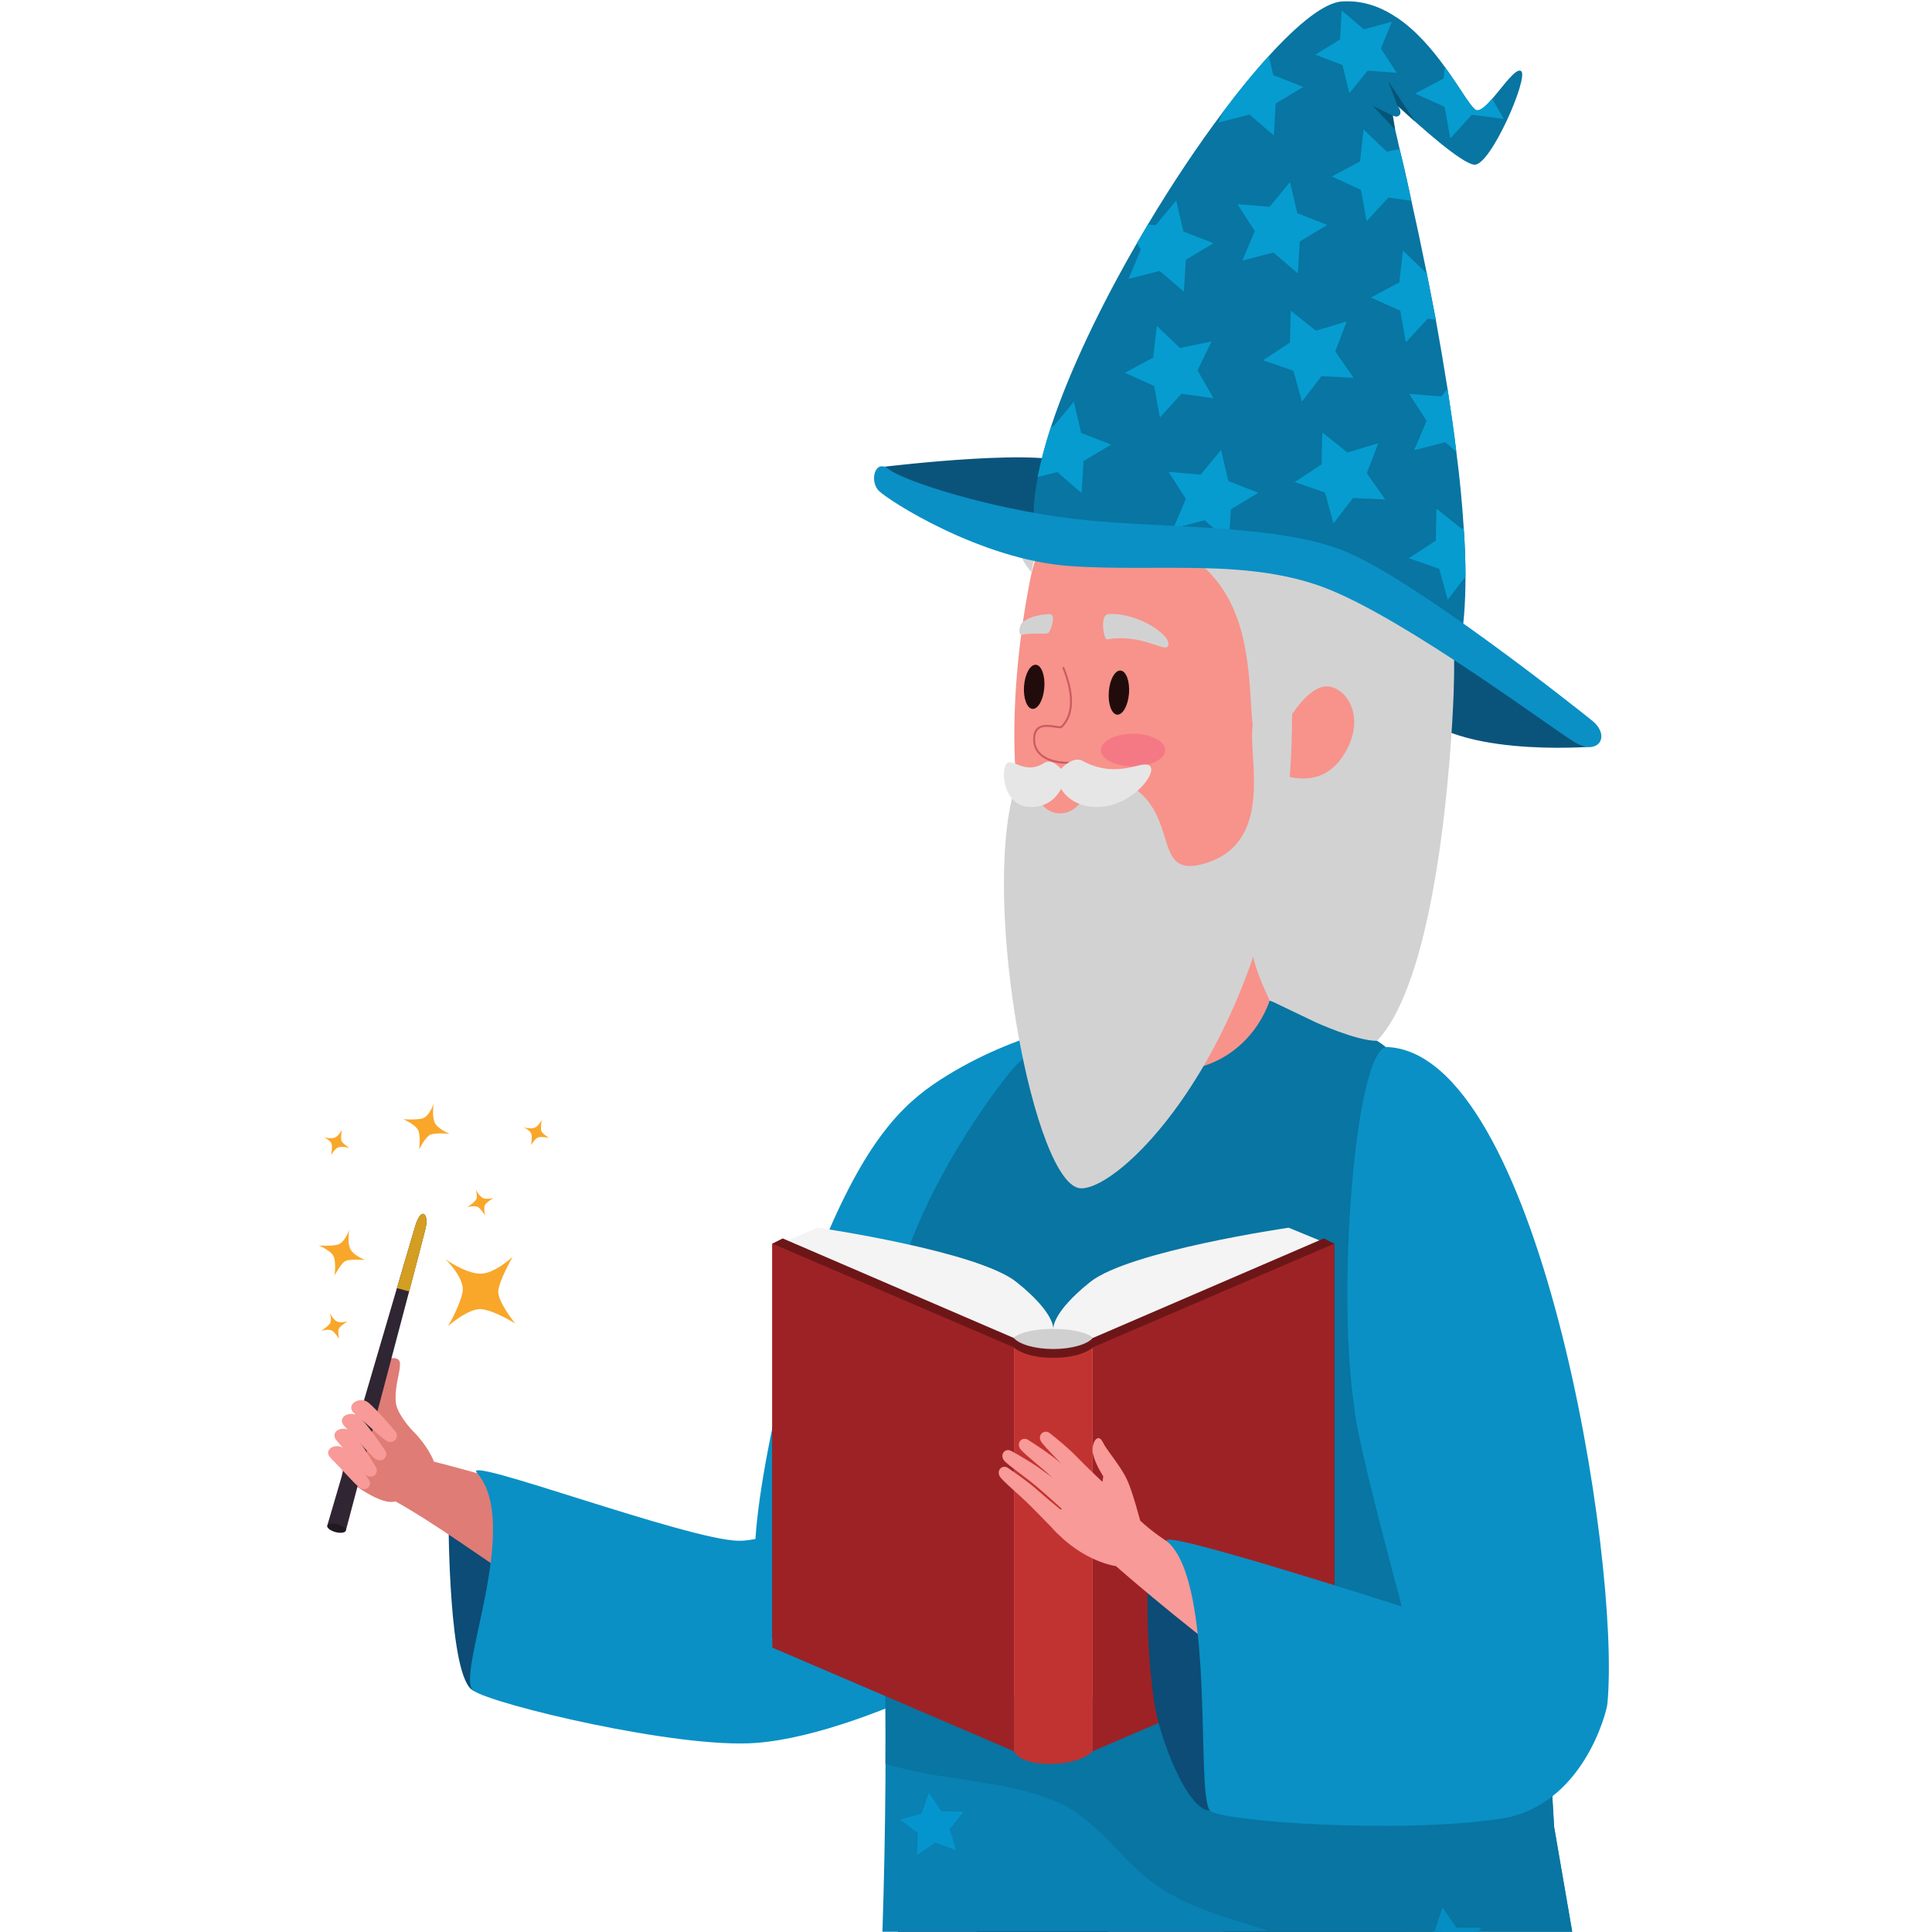 <?xml version="1.0" encoding="UTF-8"?><svg xmlns="http://www.w3.org/2000/svg" xmlns:xlink="http://www.w3.org/1999/xlink" contentScriptType="text/ecmascript" width="93.75pt" zoomAndPan="magnify" contentStyleType="text/css" viewBox="0 0 93.75 93.75" height="93.75pt" preserveAspectRatio="xMidYMid meet" version="1.2"><defs/><g xml:id="surface1" id="surface1"><path style=" stroke:none;fill-rule:nonzero;fill:rgb(4.709%,29.799%,46.269%);fill-opacity:1;" d="M 21.762 73.34 C 21.762 73.895 21.762 81.48 22.973 82.039 C 24.055 82.539 24.859 75.434 24.859 74.879 C 24.859 74.32 21.762 72.781 21.762 73.34 "/><path style=" stroke:none;fill-rule:nonzero;fill:rgb(87.45%,48.63%,46.269%);fill-opacity:1;" d="M 33.199 81.137 C 28.789 79.859 23 74.969 19.184 72.852 C 18.379 73.109 16.594 71.586 16.594 71.586 C 16.594 71.586 16.766 68.215 17.762 68.355 C 20.242 68.707 21.059 70.926 21.059 70.926 C 21.059 70.926 28.695 72.855 34.5 75.238 C 39.324 77.223 34.969 81.652 33.199 81.137 "/><path style=" stroke:none;fill-rule:nonzero;fill:rgb(87.45%,48.63%,46.269%);fill-opacity:1;" d="M 18.266 66.746 C 18.41 65.852 19.371 65.703 19.406 66.133 C 19.445 66.562 19.152 67.168 19.203 68.016 C 19.242 68.707 20.309 69.738 20.309 69.738 L 18.219 68.844 L 17.777 68.109 C 17.777 68.109 18.168 67.316 18.266 66.746 "/><path style=" stroke:none;fill-rule:nonzero;fill:rgb(3.92%,56.47%,77.249%);fill-opacity:1;" d="M 36.699 84.574 C 32.883 84.871 23.891 82.699 22.973 82.039 C 22.051 81.375 25.363 73.984 23.141 71.465 C 22.371 70.594 33.363 74.727 35.84 74.766 C 38.316 74.805 43.68 71.258 46.605 69.93 C 49.531 68.602 52.77 67.008 54.582 66.746 L 51.562 78.684 C 51.562 78.684 42.477 84.129 36.699 84.574 "/><g clip-rule="nonzero"><path style=" stroke:none;fill-rule:nonzero;fill:rgb(18.819%,14.51%,19.609%);fill-opacity:1;" d="M 20.648 59.617 C 20.824 58.883 20.445 58.523 20.152 59.484 C 19.859 60.445 15.879 74.035 15.879 74.035 L 16.781 74.273 C 16.781 74.273 20.477 60.352 20.648 59.617 "/></g><path style=" stroke:none;fill-rule:nonzero;fill:rgb(82.75%,61.96%,12.939%);fill-opacity:1;" d="M 19.262 62.508 C 19.727 60.926 20.074 59.742 20.152 59.484 C 20.445 58.523 20.824 58.883 20.648 59.617 C 20.602 59.82 20.285 61.027 19.855 62.668 L 19.262 62.508 "/><g clip-rule="nonzero"><path style=" stroke:none;fill-rule:nonzero;fill:rgb(12.939%,9.409%,12.939%);fill-opacity:1;" d="M 16.781 74.273 C 16.809 74.168 16.629 74.031 16.379 73.965 C 16.133 73.898 15.906 73.93 15.879 74.035 C 15.852 74.137 16.031 74.277 16.277 74.344 C 16.527 74.41 16.75 74.379 16.781 74.273 "/></g><path style=" stroke:none;fill-rule:nonzero;fill:rgb(97.249%,60.39%,59.219%);fill-opacity:1;" d="M 19.184 69.461 C 19.414 69.742 19.074 70.16 18.691 69.875 C 18.27 69.559 17.77 69.051 17.215 68.602 C 16.699 68.188 17.465 67.691 17.902 68.082 C 18.344 68.473 18.875 69.086 19.184 69.461 "/><path style=" stroke:none;fill-rule:nonzero;fill:rgb(97.249%,60.39%,59.219%);fill-opacity:1;" d="M 18.688 70.387 C 18.898 70.699 18.496 71.07 18.133 70.727 C 17.73 70.352 17.27 69.77 16.738 69.234 C 16.25 68.742 17.094 68.355 17.508 68.816 C 17.922 69.273 18.406 69.965 18.688 70.387 "/><path style=" stroke:none;fill-rule:nonzero;fill:rgb(97.249%,60.39%,59.219%);fill-opacity:1;" d="M 18.238 71.191 C 18.43 71.516 18.012 71.863 17.668 71.5 C 17.285 71.105 16.855 70.496 16.359 69.934 C 15.898 69.418 16.762 69.078 17.148 69.559 C 17.539 70.039 17.98 70.754 18.238 71.191 "/><g clip-rule="nonzero"><path style=" stroke:none;fill-rule:nonzero;fill:rgb(97.249%,60.39%,59.219%);fill-opacity:1;" d="M 17.898 71.801 C 18.098 72.09 17.738 72.453 17.391 72.141 C 17.012 71.801 16.566 71.262 16.066 70.773 C 15.602 70.324 16.371 69.93 16.766 70.352 C 17.16 70.77 17.625 71.41 17.898 71.801 "/></g><path style=" stroke:none;fill-rule:nonzero;fill:rgb(97.649%,65.489%,16.859%);fill-opacity:1;" d="M 25 64.223 C 25 64.223 24.129 63.152 24.18 62.633 C 24.227 62.117 24.875 60.988 24.875 60.988 C 24.875 60.988 23.988 61.828 23.277 61.805 C 22.566 61.781 21.621 61.109 21.621 61.109 C 21.621 61.109 22.574 62.023 22.445 62.699 C 22.312 63.379 21.746 64.344 21.746 64.344 C 21.746 64.344 22.719 63.484 23.344 63.527 C 23.969 63.574 25 64.223 25 64.223 "/><path style=" stroke:none;fill-rule:nonzero;fill:rgb(97.649%,65.489%,16.859%);fill-opacity:1;" d="M 20.34 55.777 C 20.34 55.777 20.648 55.145 20.898 55.055 C 21.148 54.961 21.816 55.016 21.816 55.016 C 21.816 55.016 21.234 54.793 21.09 54.461 C 20.945 54.129 21.051 53.547 21.051 53.547 C 21.051 53.547 20.832 54.184 20.492 54.273 C 20.148 54.359 19.57 54.309 19.57 54.309 C 19.57 54.309 20.184 54.57 20.301 54.867 C 20.418 55.164 20.34 55.777 20.34 55.777 "/><path style=" stroke:none;fill-rule:nonzero;fill:rgb(97.649%,65.489%,16.859%);fill-opacity:1;" d="M 23.535 58.98 C 23.535 58.98 23.453 58.586 23.539 58.457 C 23.621 58.332 23.945 58.129 23.945 58.129 C 23.945 58.129 23.598 58.227 23.418 58.125 C 23.238 58.02 23.086 57.723 23.086 57.723 C 23.086 57.723 23.207 58.086 23.082 58.242 C 22.957 58.398 22.676 58.574 22.676 58.574 C 22.676 58.574 23.047 58.48 23.199 58.578 C 23.355 58.672 23.535 58.98 23.535 58.98 "/><g clip-rule="nonzero"><path style=" stroke:none;fill-rule:nonzero;fill:rgb(97.649%,65.489%,16.859%);fill-opacity:1;" d="M 16.238 61.898 C 16.238 61.898 16.547 61.27 16.797 61.176 C 17.051 61.086 17.715 61.141 17.715 61.141 C 17.715 61.141 17.129 60.914 16.988 60.582 C 16.844 60.25 16.949 59.672 16.949 59.672 C 16.949 59.672 16.734 60.305 16.387 60.395 C 16.047 60.484 15.469 60.434 15.469 60.434 C 15.469 60.434 16.086 60.691 16.199 60.988 C 16.312 61.285 16.238 61.898 16.238 61.898 "/></g><g clip-rule="nonzero"><path style=" stroke:none;fill-rule:nonzero;fill:rgb(97.649%,65.489%,16.859%);fill-opacity:1;" d="M 16.453 64.977 C 16.453 64.977 16.371 64.582 16.453 64.453 C 16.539 64.324 16.859 64.121 16.859 64.121 C 16.859 64.121 16.516 64.219 16.336 64.117 C 16.156 64.016 16.004 63.715 16.004 63.715 C 16.004 63.715 16.125 64.078 16 64.238 C 15.875 64.395 15.594 64.57 15.594 64.57 C 15.594 64.57 15.961 64.477 16.121 64.574 C 16.273 64.668 16.453 64.977 16.453 64.977 "/></g><path style=" stroke:none;fill-rule:nonzero;fill:rgb(97.649%,65.489%,16.859%);fill-opacity:1;" d="M 26.648 55.219 C 26.648 55.219 26.301 55.012 26.262 54.863 C 26.223 54.719 26.285 54.344 26.285 54.344 C 26.285 54.344 26.125 54.664 25.93 54.727 C 25.73 54.793 25.406 54.703 25.406 54.703 C 25.406 54.703 25.758 54.859 25.793 55.055 C 25.824 55.254 25.77 55.578 25.77 55.578 C 25.77 55.578 25.949 55.242 26.121 55.191 C 26.301 55.141 26.648 55.219 26.648 55.219 "/><g clip-rule="nonzero"><path style=" stroke:none;fill-rule:nonzero;fill:rgb(97.649%,65.489%,16.859%);fill-opacity:1;" d="M 16.949 55.695 C 16.949 55.695 16.605 55.488 16.566 55.344 C 16.523 55.195 16.59 54.824 16.59 54.824 C 16.59 54.824 16.43 55.141 16.234 55.207 C 16.035 55.27 15.711 55.184 15.711 55.184 C 15.711 55.184 16.062 55.336 16.098 55.535 C 16.129 55.734 16.07 56.055 16.07 56.055 C 16.07 56.055 16.25 55.723 16.426 55.672 C 16.602 55.621 16.949 55.695 16.949 55.695 "/></g><g clip-rule="nonzero"><path style=" stroke:none;fill-rule:nonzero;fill:rgb(3.92%,5.489%,9.799%);fill-opacity:1;" d="M 53.805 93.738 C 51.594 92.113 49.293 92.434 47.359 93.738 L 53.805 93.738 "/></g><g clip-rule="nonzero"><path style=" stroke:none;fill-rule:nonzero;fill:rgb(5.879%,8.629%,15.289%);fill-opacity:1;" d="M 68.246 93.738 C 65.863 91.812 62.508 90.867 59.371 93.738 L 68.246 93.738 "/></g><path style=" stroke:none;fill-rule:nonzero;fill:rgb(3.92%,56.47%,77.249%);fill-opacity:1;" d="M 44.848 71.855 C 43.5 72.305 36.949 77.578 36.699 76.293 C 36.215 73.801 38.492 63.699 40.238 59.68 C 42.336 54.855 44.082 53.336 45.969 52.18 C 49.762 49.852 53.445 49.48 53.445 49.48 C 53.445 49.48 46.199 71.406 44.848 71.855 "/><g clip-rule="nonzero"><path style=" stroke:none;fill-rule:nonzero;fill:rgb(5.879%,8.629%,15.289%);fill-opacity:1;" d="M 70.008 93.738 C 68.395 89.941 66.574 88.066 66.574 88.066 C 66.574 88.066 47.707 85.688 45.934 88.066 C 45.043 89.262 44.188 91.223 43.566 93.738 L 70.008 93.738 "/></g><path style=" stroke:none;fill-rule:nonzero;fill:rgb(96.86%,57.649%,54.509%);fill-opacity:1;" d="M 66.211 88.066 C 65.32 89.824 47.844 90.832 45.574 88.066 C 44.223 86.418 48.039 77.945 46.992 75.195 C 44.934 69.781 48.566 59.688 48.566 59.688 L 54.555 50.496 C 54.555 50.496 58.793 45.703 63.363 50.496 C 67.406 54.746 65.297 73.871 65.473 76.262 C 65.648 78.648 67.652 85.238 66.211 88.066 "/><g clip-rule="nonzero"><path style=" stroke:none;fill-rule:nonzero;fill:rgb(3.529%,50.589%,69.8%);fill-opacity:1;" d="M 42.918 78.715 C 43.02 83.824 42.98 88.836 42.82 93.738 L 76.293 93.738 L 75.414 88.645 C 75.414 88.645 74.879 79.965 74.836 74.539 C 74.785 69.242 66.945 65.516 67.027 59.246 C 67.078 55.652 68.805 52.086 67.23 50.801 C 65.902 49.727 63.062 48.941 61.609 48.559 C 57.938 47.602 51.102 49.434 49.039 51.996 C 47.379 54.055 42.691 60.688 42.918 66.836 C 43.051 70.645 42.84 75.004 42.918 78.715 "/><path style=" stroke:none;fill-rule:nonzero;fill:rgb(3.139%,45.879%,63.53%);fill-opacity:1;" d="M 42.914 78.715 C 42.961 81.027 42.977 83.312 42.965 85.582 C 45.68 86.438 48.57 86.305 51.254 87.414 C 53.094 88.18 54.234 90.012 55.746 91.207 C 57.543 92.625 59.691 93.039 61.645 93.738 L 76.289 93.738 L 75.41 88.645 C 75.41 88.645 74.883 79.965 74.836 74.535 C 74.789 69.242 66.945 65.516 67.031 59.25 C 67.078 55.652 68.809 52.082 67.23 50.805 C 65.906 49.727 63.062 48.945 61.605 48.562 C 57.934 47.602 51.105 49.438 49.039 51.996 C 47.375 54.055 42.691 60.691 42.914 66.836 C 43.051 70.641 42.836 75 42.914 78.715 "/></g><path style=" stroke:none;fill-rule:nonzero;fill:rgb(3.92%,32.939%,48.63%);fill-opacity:1;" d="M 77.281 36.23 C 77.281 36.23 70.031 36.828 68.422 34.105 C 67.789 33.039 68.395 31.418 69.699 31.418 C 71 31.418 77.281 36.23 77.281 36.23 "/><path style=" stroke:none;fill-rule:nonzero;fill:rgb(96.86%,57.649%,54.509%);fill-opacity:1;" d="M 55.918 51.965 C 60.516 52.379 61.613 48.539 61.613 48.539 L 61.043 46.137 C 61.043 46.137 66.141 43.379 67.816 39.969 C 69.633 36.266 69.289 33.855 69.953 29.41 C 70.785 23.82 64.609 21.66 64.609 21.66 L 53.199 24.508 C 53.199 24.508 50.785 23.957 49.953 28.297 C 49.02 33.168 48.672 39.809 50.789 43.48 C 51.82 45.258 54.551 45.758 54.551 45.758 L 55.051 48.871 C 55.051 48.871 51.32 51.547 55.918 51.965 "/><path style=" stroke:none;fill-rule:nonzero;fill:rgb(80.389%,35.689%,38.039%);fill-opacity:1;" d="M 51.82 37.062 C 51.512 37.062 51.199 37.02 50.93 36.918 C 50.656 36.816 50.426 36.66 50.281 36.43 C 50.184 36.277 50.133 36.09 50.133 35.875 C 50.133 35.844 50.133 35.809 50.137 35.777 C 50.145 35.656 50.168 35.559 50.207 35.48 C 50.25 35.398 50.301 35.336 50.363 35.293 C 50.492 35.199 50.648 35.176 50.805 35.172 C 50.93 35.172 51.059 35.191 51.168 35.207 C 51.277 35.227 51.375 35.242 51.434 35.242 C 51.449 35.242 51.461 35.242 51.469 35.238 C 51.477 35.238 51.48 35.238 51.48 35.238 C 51.793 34.922 51.922 34.512 51.922 34.035 C 51.926 33.551 51.785 33 51.559 32.43 C 51.547 32.406 51.559 32.379 51.586 32.367 C 51.59 32.363 51.598 32.363 51.602 32.363 C 51.621 32.363 51.641 32.375 51.648 32.395 C 51.875 32.973 52.02 33.535 52.02 34.035 C 52.02 34.531 51.883 34.969 51.547 35.305 C 51.531 35.32 51.512 35.328 51.492 35.332 C 51.477 35.336 51.457 35.336 51.434 35.336 C 51.359 35.336 51.266 35.32 51.152 35.305 C 51.043 35.285 50.922 35.27 50.805 35.27 L 50.801 35.27 C 50.695 35.27 50.59 35.285 50.504 35.32 C 50.418 35.359 50.344 35.422 50.297 35.523 C 50.262 35.59 50.238 35.676 50.23 35.785 C 50.23 35.816 50.227 35.844 50.227 35.875 C 50.227 36.074 50.277 36.242 50.363 36.379 C 50.449 36.516 50.57 36.629 50.723 36.715 C 51.02 36.891 51.422 36.969 51.816 36.969 C 51.82 36.969 51.82 36.969 51.82 36.969 C 51.852 36.969 51.883 36.969 51.91 36.969 C 51.91 36.969 51.914 36.969 51.914 36.969 C 51.938 36.969 51.961 36.988 51.961 37.016 C 51.961 37.039 51.941 37.062 51.914 37.062 C 51.883 37.062 51.852 37.062 51.82 37.062 "/><path style=" stroke:none;fill-rule:nonzero;fill:rgb(13.329%,4.709%,4.309%);fill-opacity:1;" d="M 53.805 33.566 C 53.758 34.16 53.941 34.656 54.211 34.68 C 54.484 34.695 54.738 34.234 54.785 33.645 C 54.828 33.051 54.645 32.559 54.375 32.539 C 54.102 32.516 53.848 32.98 53.805 33.566 "/><path style=" stroke:none;fill-rule:nonzero;fill:rgb(13.329%,4.709%,4.309%);fill-opacity:1;" d="M 49.691 33.289 C 49.648 33.883 49.832 34.379 50.102 34.398 C 50.375 34.418 50.629 33.953 50.676 33.363 C 50.719 32.773 50.535 32.277 50.266 32.258 C 49.992 32.238 49.738 32.699 49.691 33.289 "/><path style=" stroke:none;fill-rule:nonzero;fill:rgb(82.75%,82.349%,82.349%);fill-opacity:1;" d="M 50.863 30.715 C 50.73 30.801 50.184 30.684 49.547 30.805 C 49.434 30.82 49.422 30.352 49.637 30.184 C 50.051 29.852 50.762 29.797 50.93 29.797 C 51.273 29.793 50.996 30.629 50.863 30.715 "/><path style=" stroke:none;fill-rule:nonzero;fill:rgb(82.75%,82.349%,82.349%);fill-opacity:1;" d="M 53.711 31.027 C 55.301 30.746 56.438 31.586 56.641 31.387 C 57.047 30.992 55.332 29.711 53.797 29.797 C 53.336 29.82 53.574 31.055 53.711 31.027 "/><path style=" stroke:none;fill-rule:nonzero;fill:rgb(82.75%,82.349%,82.349%);fill-opacity:1;" d="M 67.84 21.895 C 70.031 23.75 70.711 28.613 70.539 33.609 C 70.434 36.516 69.758 47.422 66.82 50.508 C 65.812 50.508 63.84 49.605 63.84 49.605 L 61.613 48.539 C 61.613 48.539 60.605 46.574 60.699 45.473 C 61.02 41.836 62.766 35.207 62.699 34.66 C 62.285 37.688 61.09 37.211 61.09 37.211 C 61.09 37.211 60.793 35.648 60.719 34.398 C 60.504 30.238 59.977 26.641 53.602 25.379 C 50.086 25.309 50.066 27.777 50.066 27.777 C 50.066 27.777 48.227 25.902 50.184 24.047 C 51.152 23.129 65.535 19.949 67.84 21.895 "/><path style=" stroke:none;fill-rule:nonzero;fill:rgb(96.86%,57.649%,54.509%);fill-opacity:1;" d="M 62.699 34.66 C 62.699 34.66 61.812 37.578 62.703 37.73 C 63.59 37.879 64.684 37.75 65.418 36.246 C 66.148 34.75 65.398 33.461 64.508 33.316 C 63.621 33.164 62.699 34.66 62.699 34.66 "/><path style=" stroke:none;fill-rule:nonzero;fill:rgb(96.078%,47.449%,51.759%);fill-opacity:1;" d="M 53.418 36.398 C 53.418 36.836 54.117 37.191 54.98 37.191 C 55.844 37.191 56.543 36.836 56.543 36.398 C 56.543 35.961 55.844 35.605 54.98 35.605 C 54.117 35.605 53.418 35.961 53.418 36.398 "/><path style=" stroke:none;fill-rule:nonzero;fill:rgb(82.75%,82.349%,82.349%);fill-opacity:1;" d="M 49.219 38.309 C 47.598 43.91 50.211 57.664 52.469 57.664 C 54.727 57.664 62.699 49.379 62.699 34.66 C 62.699 34.66 61.035 33.719 60.789 35.195 C 60.543 36.672 61.871 40.844 58.516 41.883 C 55.16 42.926 58.305 37.809 52.102 37.367 C 50.238 37.238 49.219 38.309 49.219 38.309 "/><path style=" stroke:none;fill-rule:nonzero;fill:rgb(96.86%,57.649%,54.509%);fill-opacity:1;" d="M 50.18 38.059 C 50.348 39.809 52.324 40.066 52.855 38.059 L 50.18 38.059 "/><path style=" stroke:none;fill-rule:nonzero;fill:rgb(3.92%,32.939%,48.63%);fill-opacity:1;" d="M 42.914 22.648 C 42.914 22.648 47.961 26.383 51.094 25.852 C 52.324 25.641 52.918 23.617 52.078 22.629 C 51.238 21.637 42.914 22.648 42.914 22.648 "/><path style=" stroke:none;fill-rule:nonzero;fill:rgb(3.139%,45.879%,63.53%);fill-opacity:1;" d="M 71.551 7.992 C 70.938 7.961 68.812 6.051 67.902 5.199 C 67.867 5.176 67.852 5.156 67.832 5.141 C 67.867 5.199 68.043 5.449 67.902 5.594 C 67.691 5.801 67.48 5.391 67.59 5.832 C 67.676 6.184 67.789 6.656 67.918 7.234 C 68 7.574 68.094 7.961 68.188 8.367 C 68.203 8.449 68.219 8.535 68.246 8.625 C 68.32 8.977 68.402 9.352 68.488 9.742 C 68.723 10.785 68.973 11.969 69.227 13.227 C 69.375 13.961 69.52 14.73 69.672 15.512 C 69.871 16.605 70.062 17.738 70.242 18.871 C 70.398 19.891 70.551 20.914 70.668 21.926 C 70.836 23.191 70.953 24.441 71.027 25.625 C 71.086 26.441 71.113 27.234 71.113 27.977 C 71.113 29.285 71.027 30.461 70.828 31.418 C 69.77 30.812 62.383 26.609 62.383 26.609 C 62.383 26.609 50.859 27.066 50.238 25.898 C 50.098 25.152 50.145 24.215 50.355 23.156 L 50.355 23.148 C 50.5 22.383 50.723 21.559 51.008 20.68 C 51.906 17.973 53.426 14.812 55.168 11.801 C 55.348 11.496 55.523 11.195 55.699 10.895 C 56.863 8.941 58.113 7.074 59.32 5.465 L 59.328 5.457 C 60.094 4.426 60.855 3.5 61.57 2.715 C 63.012 1.133 64.27 0.129 65.117 0.07 C 65.125 0.07 65.125 0.07 65.133 0.07 C 65.141 0.07 65.141 0.07 65.148 0.07 C 66.055 0.016 66.871 0.281 67.59 0.73 C 67.648 0.766 67.699 0.797 67.758 0.84 L 67.766 0.84 C 68.715 1.473 69.496 2.398 70.113 3.25 C 70.91 4.348 71.43 5.324 71.668 5.352 C 71.859 5.367 72.129 5.117 72.41 4.793 C 72.965 4.156 73.586 3.242 73.82 3.457 C 74.176 3.781 72.336 8.027 71.551 7.992 "/><path style=" stroke:none;fill-rule:nonzero;fill:rgb(1.959%,33.33%,47.06%);fill-opacity:1;" d="M 68.672 5.906 L 67.816 5.133 L 67.359 3.93 Z M 68.672 5.906 "/><path style=" stroke:none;fill-rule:nonzero;fill:rgb(1.959%,33.33%,47.06%);fill-opacity:1;" d="M 67.699 6.289 L 67.59 5.617 L 66.609 5.133 Z M 67.699 6.289 "/><path style=" stroke:none;fill-rule:nonzero;fill:rgb(2.35%,61.179%,81.18%);fill-opacity:1;" d="M 53.918 21.574 L 52.578 22.375 L 52.484 23.926 L 51.305 22.906 L 50.355 23.148 C 50.5 22.383 50.723 21.559 51.008 20.68 L 51.117 20.691 L 52.109 19.488 L 52.461 21.008 L 53.918 21.574 "/><path style=" stroke:none;fill-rule:nonzero;fill:rgb(2.35%,61.179%,81.18%);fill-opacity:1;" d="M 59.633 26.266 L 58.449 25.246 L 56.938 25.641 L 57.543 24.207 L 56.703 22.898 L 58.262 23.031 L 59.25 21.832 L 59.605 23.344 L 61.062 23.91 L 59.727 24.715 L 59.633 26.266 "/><path style=" stroke:none;fill-rule:nonzero;fill:rgb(2.35%,61.179%,81.18%);fill-opacity:1;" d="M 70.668 21.926 L 70.133 21.457 L 68.621 21.848 L 69.227 20.422 L 68.379 19.113 L 69.938 19.238 L 70.242 18.871 C 70.398 19.891 70.551 20.914 70.668 21.926 "/><path style=" stroke:none;fill-rule:nonzero;fill:rgb(2.35%,61.179%,81.18%);fill-opacity:1;" d="M 58.887 11.801 L 57.543 12.602 L 57.449 14.152 L 56.27 13.145 L 54.758 13.535 L 55.363 12.102 L 55.168 11.801 C 55.348 11.496 55.523 11.195 55.699 10.895 L 56.082 10.926 L 57.074 9.727 L 57.426 11.234 L 58.887 11.801 "/><path style=" stroke:none;fill-rule:nonzero;fill:rgb(2.35%,61.179%,81.18%);fill-opacity:1;" d="M 62.977 13.27 L 61.797 12.254 L 60.281 12.645 L 60.891 11.215 L 60.047 9.906 L 61.605 10.035 L 62.598 8.836 L 62.953 10.348 L 64.406 10.914 L 63.07 11.719 L 62.977 13.27 "/><path style=" stroke:none;fill-rule:nonzero;fill:rgb(2.35%,61.179%,81.18%);fill-opacity:1;" d="M 63.246 4.215 L 61.902 5.023 L 61.812 6.574 L 60.629 5.559 L 59.121 5.949 L 59.32 5.465 L 59.328 5.457 C 60.094 4.426 60.855 3.5 61.57 2.715 L 61.785 3.648 L 63.246 4.215 "/><path style=" stroke:none;fill-rule:nonzero;fill:rgb(2.35%,61.179%,81.18%);fill-opacity:1;" d="M 67.777 3.535 L 66.367 3.426 L 65.477 4.523 L 65.145 3.156 L 63.824 2.652 L 65.027 1.914 L 65.102 0.508 L 66.176 1.422 L 67.543 1.055 L 67.008 2.355 L 67.777 3.535 "/><path style=" stroke:none;fill-rule:nonzero;fill:rgb(2.35%,61.179%,81.18%);fill-opacity:1;" d="M 67.219 24.238 L 65.656 24.164 L 64.707 25.398 L 64.297 23.902 L 62.824 23.391 L 64.129 22.535 L 64.164 20.984 L 65.383 21.957 L 66.883 21.508 L 66.324 22.961 L 67.219 24.238 "/><path style=" stroke:none;fill-rule:nonzero;fill:rgb(2.35%,61.179%,81.18%);fill-opacity:1;" d="M 71.113 27.977 L 70.25 29.102 L 69.836 27.602 L 68.359 27.086 L 69.672 26.234 L 69.703 24.684 L 70.93 25.66 L 71.027 25.625 C 71.086 26.441 71.113 27.234 71.113 27.977 "/><path style=" stroke:none;fill-rule:nonzero;fill:rgb(2.35%,61.179%,81.18%);fill-opacity:1;" d="M 65.684 18.332 L 64.121 18.254 L 63.176 19.492 L 62.762 17.992 L 61.289 17.48 L 62.594 16.625 L 62.633 15.074 L 63.852 16.047 L 65.348 15.598 L 64.793 17.051 L 65.684 18.332 "/><path style=" stroke:none;fill-rule:nonzero;fill:rgb(2.35%,61.179%,81.18%);fill-opacity:1;" d="M 58.883 19.32 L 57.332 19.109 L 56.281 20.258 L 56.004 18.73 L 54.582 18.09 L 55.957 17.355 L 56.133 15.812 L 57.258 16.887 L 58.789 16.57 L 58.109 17.969 L 58.883 19.32 "/><path style=" stroke:none;fill-rule:nonzero;fill:rgb(2.35%,61.179%,81.18%);fill-opacity:1;" d="M 69.672 15.512 L 69.277 15.465 L 68.219 16.613 L 67.949 15.078 L 66.523 14.438 L 67.902 13.703 L 68.078 12.16 L 69.199 13.238 L 69.227 13.227 C 69.375 13.961 69.52 14.73 69.672 15.512 "/><path style=" stroke:none;fill-rule:nonzero;fill:rgb(2.35%,61.179%,81.18%);fill-opacity:1;" d="M 68.488 9.742 L 67.371 9.586 L 66.316 10.734 L 66.039 9.211 L 64.621 8.566 L 65.996 7.836 L 66.164 6.285 L 67.297 7.359 L 67.918 7.234 C 68 7.574 68.094 7.961 68.188 8.367 L 68.145 8.449 L 68.246 8.625 C 68.32 8.977 68.402 9.352 68.488 9.742 "/><path style=" stroke:none;fill-rule:nonzero;fill:rgb(2.35%,61.179%,81.18%);fill-opacity:1;" d="M 72.973 5.773 L 71.422 5.566 L 70.375 6.719 L 70.098 5.184 L 68.672 4.539 L 70.047 3.809 L 70.113 3.25 C 70.91 4.348 71.43 5.324 71.668 5.352 C 71.859 5.367 72.129 5.117 72.41 4.793 L 72.973 5.773 "/><path style=" stroke:none;fill-rule:nonzero;fill:rgb(3.92%,56.47%,77.249%);fill-opacity:1;" d="M 42.645 23.816 C 43.109 24.285 47.562 27.152 51.887 27.465 C 56.207 27.777 60.648 27.047 64.508 28.609 C 68.371 30.172 75.195 35.27 76.379 35.996 C 77.562 36.723 78.188 35.715 77.254 34.965 C 76.32 34.211 68.586 28.09 65.227 26.734 C 61.871 25.379 55.996 25.656 52.066 25.172 C 47.848 24.652 43.82 23.32 43.137 22.773 C 42.457 22.227 42.176 23.348 42.645 23.816 "/><path style=" stroke:none;fill-rule:nonzero;fill:rgb(90.59%,90.199%,90.199%);fill-opacity:1;" d="M 55.816 37.188 C 56.133 37.59 54.832 39.16 53.254 39.16 C 51.676 39.16 51.254 37.953 51.289 37.66 C 51.32 37.363 52.047 36.66 52.516 36.914 C 54.301 37.883 55.5 36.785 55.816 37.188 "/><path style=" stroke:none;fill-rule:nonzero;fill:rgb(90.59%,90.199%,90.199%);fill-opacity:1;" d="M 48.82 37.086 C 48.559 37.484 48.719 39.16 50.023 39.16 C 51.332 39.16 51.68 37.953 51.652 37.66 C 51.625 37.363 51.07 36.766 50.68 37.016 C 49.688 37.656 49.082 36.684 48.82 37.086 "/><path style=" stroke:none;fill-rule:nonzero;fill:rgb(95.689%,95.689%,95.689%);fill-opacity:1;" d="M 38.996 77.961 L 50.723 82.992 L 51.109 64.484 C 51.109 64.484 51.211 63.719 49.324 62.211 C 47.441 60.703 39.691 59.574 39.691 59.574 L 38.199 60.188 L 38.996 77.961 "/><path style=" stroke:none;fill-rule:nonzero;fill:rgb(95.689%,95.689%,95.689%);fill-opacity:1;" d="M 63.227 77.961 L 51.5 82.992 L 51.113 64.484 C 51.113 64.484 51.012 63.719 52.898 62.211 C 54.781 60.703 62.531 59.574 62.531 59.574 L 64.023 60.188 L 63.227 77.961 "/><path style=" stroke:none;fill-rule:nonzero;fill:rgb(81.96%,81.569%,81.569%);fill-opacity:1;" d="M 53.133 65.109 C 53.133 65.453 52.227 65.734 51.109 65.734 C 49.996 65.734 49.09 65.453 49.09 65.109 C 49.09 64.762 49.996 64.484 51.109 64.484 C 52.227 64.484 53.133 64.762 53.133 65.109 "/><path style=" stroke:none;fill-rule:nonzero;fill:rgb(42.749%,8.629%,9.409%);fill-opacity:1;" d="M 64.746 79.473 L 53.02 84.508 L 53.027 64.926 L 64.238 60.094 L 64.746 60.348 L 64.746 79.473 "/><path style=" stroke:none;fill-rule:nonzero;fill:rgb(42.749%,8.629%,9.409%);fill-opacity:1;" d="M 37.477 79.473 L 49.203 84.508 L 49.195 64.926 L 37.98 60.094 L 37.477 60.348 L 37.477 79.473 "/><path style=" stroke:none;fill-rule:nonzero;fill:rgb(42.749%,8.629%,9.409%);fill-opacity:1;" d="M 53.027 64.926 C 52.758 65.234 52.004 65.461 51.109 65.461 C 50.219 65.461 49.461 65.234 49.195 64.926 C 49.129 65.004 49.09 65.086 49.09 65.172 C 49.09 65.605 49.996 65.953 51.109 65.953 C 52.227 65.953 53.133 65.605 53.133 65.172 C 53.133 65.086 53.094 65.004 53.027 64.926 "/><path style=" stroke:none;fill-rule:nonzero;fill:rgb(61.569%,13.329%,14.899%);fill-opacity:1;" d="M 64.746 79.949 L 53.02 84.98 L 53.02 65.383 L 64.746 60.348 L 64.746 79.949 "/><path style=" stroke:none;fill-rule:nonzero;fill:rgb(61.569%,13.329%,14.899%);fill-opacity:1;" d="M 37.477 79.949 L 49.203 84.98 L 49.203 65.383 L 37.477 60.348 L 37.477 79.949 "/><path style=" stroke:none;fill-rule:nonzero;fill:rgb(75.69%,20%,19.22%);fill-opacity:1;" d="M 53.02 84.98 C 53.02 84.98 52.484 85.594 50.949 85.594 C 49.414 85.594 49.203 84.98 49.203 84.98 L 49.203 65.391 C 49.203 65.391 49.703 65.887 51.109 65.887 C 52.52 65.887 53.02 65.391 53.02 65.391 L 53.02 84.98 "/><path style=" stroke:none;fill-rule:nonzero;fill:rgb(4.709%,29.799%,46.269%);fill-opacity:1;" d="M 61.066 83.355 C 61.066 85.066 59.809 87.855 58.707 87.855 C 57.609 87.855 56.25 84.293 56.004 82.598 C 55.539 79.344 55.707 76.293 55.707 76.293 C 55.707 76.293 61.066 81.645 61.066 83.355 "/><path style=" stroke:none;fill-rule:nonzero;fill:rgb(97.249%,60.39%,59.219%);fill-opacity:1;" d="M 73.867 80.828 C 70.074 78.461 59.664 77.836 55.324 73.785 C 55.121 72.961 53.441 71.875 53.441 71.875 C 53.441 71.875 50.484 73.512 51.113 74.203 C 52.562 75.797 54.152 75.996 54.152 75.996 C 54.152 75.996 65.316 85.867 70.891 86.926 C 75.078 87.715 76.41 81.848 73.867 80.828 "/><path style=" stroke:none;fill-rule:nonzero;fill:rgb(97.249%,60.39%,59.219%);fill-opacity:1;" d="M 50.934 69.539 C 50.664 69.332 50.281 69.656 50.555 70.004 C 50.859 70.391 51.348 70.84 51.781 71.344 C 52.184 71.812 52.809 72.586 52.809 72.586 L 53.793 72.191 C 53.793 72.191 52.629 71.094 52.254 70.695 C 51.875 70.297 51.293 69.82 50.934 69.539 "/><path style=" stroke:none;fill-rule:nonzero;fill:rgb(97.249%,60.39%,59.219%);fill-opacity:1;" d="M 49.883 69.867 C 49.582 69.68 49.246 70.055 49.574 70.387 C 49.934 70.75 50.492 71.168 51.004 71.645 C 51.477 72.086 52.219 72.816 52.219 72.816 L 53.152 72.305 C 53.152 72.305 51.82 71.297 51.379 70.922 C 50.941 70.551 50.281 70.117 49.883 69.867 "/><path style=" stroke:none;fill-rule:nonzero;fill:rgb(97.249%,60.39%,59.219%);fill-opacity:1;" d="M 49.066 70.406 C 48.762 70.234 48.445 70.629 48.789 70.941 C 49.172 71.285 49.75 71.668 50.285 72.117 C 50.781 72.531 51.801 73.469 51.801 73.469 L 52.469 72.66 C 52.469 72.66 51.082 71.727 50.621 71.375 C 50.164 71.027 49.484 70.633 49.066 70.406 "/><path style=" stroke:none;fill-rule:nonzero;fill:rgb(97.249%,60.39%,59.219%);fill-opacity:1;" d="M 48.91 71.23 C 48.617 71.035 48.27 71.402 48.59 71.742 C 48.938 72.117 49.48 72.551 49.973 73.043 C 50.434 73.5 51.289 74.387 51.289 74.387 L 52.102 73.773 C 52.102 73.773 50.801 72.723 50.375 72.336 C 49.945 71.949 49.305 71.496 48.91 71.23 "/><path style=" stroke:none;fill-rule:nonzero;fill:rgb(97.249%,60.39%,59.219%);fill-opacity:1;" d="M 53.043 70.566 C 52.922 70.043 53.27 69.484 53.508 69.973 C 53.734 70.43 54.352 71.082 54.699 71.824 C 54.969 72.41 55.324 73.785 55.324 73.785 L 53.473 72.113 L 53.535 71.633 C 53.535 71.633 53.164 71.09 53.043 70.566 "/><path style=" stroke:none;fill-rule:nonzero;fill:rgb(97.249%,60.39%,59.219%);fill-opacity:1;" d="M 65.98 69.23 C 65.98 69.23 68.535 76.66 68.367 83.105 C 68.551 84.855 73.355 87.254 74.828 84.152 C 75.664 79.816 76.047 71.184 72.809 62.219 C 70.68 56.344 65.98 69.23 65.98 69.23 "/><g clip-rule="nonzero"><path style=" stroke:none;fill-rule:nonzero;fill:rgb(3.92%,56.47%,77.249%);fill-opacity:1;" d="M 56.664 74.82 C 58.996 76.895 58.012 86.949 58.707 87.855 C 59.098 88.363 67.762 89.012 72.809 88.254 C 76.805 87.656 77.961 83.082 78 82.668 C 78.66 75.582 74.625 50.938 67.23 50.805 C 65.711 51.336 64.875 62.824 65.711 68.219 C 65.758 69.652 68.027 77.957 68.027 77.957 C 68.027 77.957 55.75 74.004 56.664 74.82 "/></g><path style=" stroke:none;fill-rule:nonzero;fill:rgb(1.959%,58.429%,80.779%);fill-opacity:1;" d="M 44.496 90.023 L 44.543 88.945 L 43.676 88.297 L 44.723 88.008 L 45.078 86.992 L 45.676 87.891 L 46.758 87.91 L 46.082 88.754 L 46.398 89.785 L 45.383 89.406 L 44.496 90.023 "/><g clip-rule="nonzero"><path style=" stroke:none;fill-rule:nonzero;fill:rgb(1.959%,55.688%,76.859%);fill-opacity:1;" d="M 71.727 93.738 L 69.465 93.738 L 69.625 93.691 L 69.996 92.559 L 70.676 93.543 L 71.879 93.543 L 71.727 93.738 "/></g></g></svg>